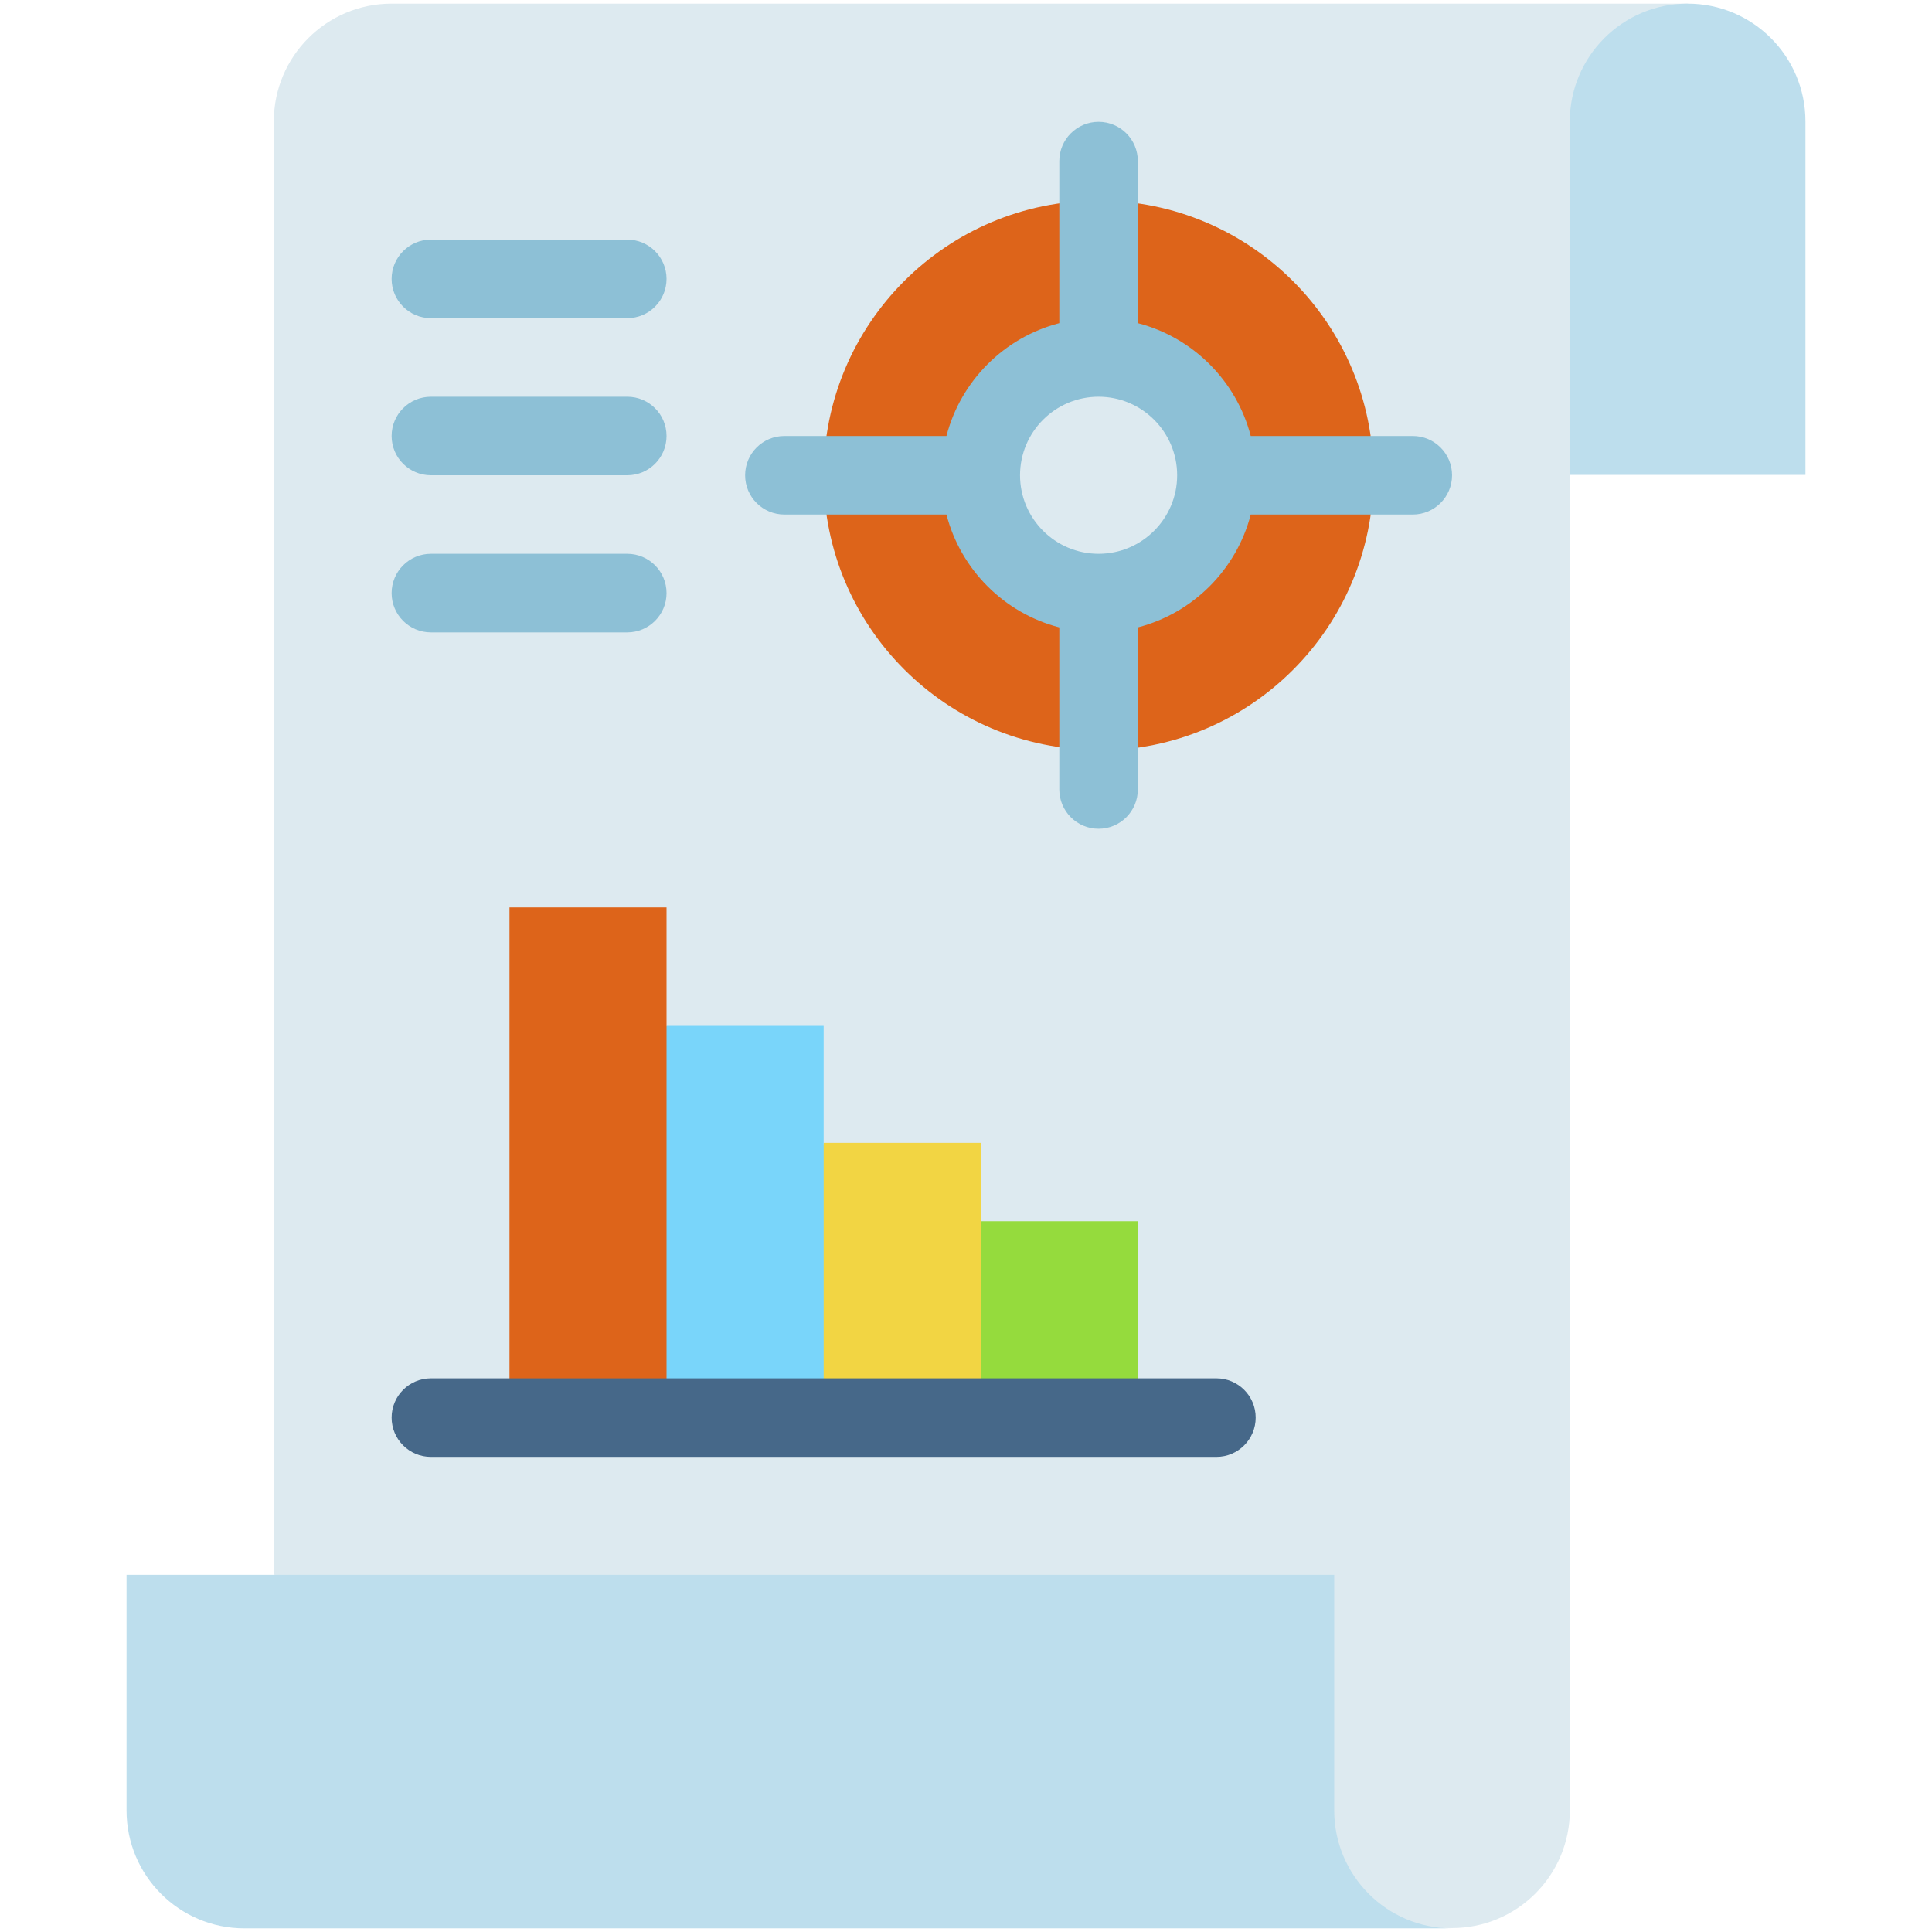 <svg width="34" height="34" viewBox="0 0 34 34" fill="none" xmlns="http://www.w3.org/2000/svg">
<path d="M6.892 0.064C5.747 0.064 4.819 0.992 4.819 2.137C4.819 3.199 4.819 26.559 4.819 27.71L24.895 33.899L25.382 33.931H25.554C26.699 33.931 27.627 33.003 27.627 31.857V8.358L29.701 0.064H6.892Z" fill="#DDEAF0"/>
<path d="M21.406 8.368H24.171C24.171 11.04 22.005 13.207 19.333 13.207V10.442C20.477 10.442 21.406 9.514 21.406 8.368ZM24.171 8.368H21.406C21.406 7.223 20.477 6.295 19.333 6.295V3.53C22.005 3.53 24.171 5.696 24.171 8.368ZM19.333 3.53V6.295C18.188 6.295 17.259 7.223 17.259 8.368H14.495C14.495 5.696 16.661 3.53 19.333 3.53Z" fill="#DD641A"/>
<path d="M19.333 10.433V13.197C16.661 13.197 14.495 11.031 14.495 8.359H17.259C17.259 9.504 18.188 10.433 19.333 10.433Z" fill="#DD641A"/>
<path d="M29.7 0.064C30.845 0.064 31.773 0.992 31.773 2.137V8.358H27.626V2.137C27.626 1.003 28.545 0.064 29.7 0.064Z" fill="#BDDEED"/>
<path d="M20.024 21.492V24.948H17.259L16.555 23.45L17.259 21.492H20.024Z" fill="#95DB3D"/>
<path d="M17.259 24.951H14.495L13.89 22.786L14.495 20.113H17.259C17.259 21.42 17.259 24.09 17.259 24.951Z" fill="#F2D543"/>
<path d="M14.495 24.953H11.73L10.841 22.165L11.73 18.041H14.495C14.495 18.872 14.495 24.131 14.495 24.953Z" fill="#79D5FA"/>
<path d="M11.73 24.954H8.966V15.969H11.73C11.73 17.132 11.73 24.148 11.73 24.954Z" fill="#DD641A"/>
<path d="M25.554 33.936H4.3C3.155 33.936 2.227 33.008 2.227 31.862V27.715C3.323 27.715 22.782 27.715 23.48 27.715V31.862C23.48 32.997 24.399 33.936 25.554 33.936Z" fill="#BDDEED"/>
<path d="M21.407 25.639H7.583C7.202 25.639 6.892 25.33 6.892 24.948C6.892 24.566 7.202 24.257 7.583 24.257H21.407C21.788 24.257 22.098 24.566 22.098 24.948C22.098 25.33 21.788 25.639 21.407 25.639Z" fill="#466889"/>
<path d="M24.863 7.673H22.011C21.76 6.703 20.994 5.938 20.024 5.687V2.835C20.024 2.453 19.715 2.144 19.333 2.144C18.952 2.144 18.642 2.453 18.642 2.835V5.687C17.672 5.938 16.907 6.703 16.656 7.673H13.804C13.422 7.673 13.113 7.982 13.113 8.364C13.113 8.746 13.422 9.055 13.804 9.055H16.656C16.907 10.025 17.672 10.791 18.642 11.041V13.893C18.642 14.275 18.952 14.585 19.333 14.585C19.715 14.585 20.024 14.275 20.024 13.893V11.041C20.994 10.791 21.76 10.025 22.011 9.055H24.863C25.244 9.055 25.554 8.746 25.554 8.364C25.554 7.982 25.244 7.673 24.863 7.673ZM19.333 9.746C18.571 9.746 17.951 9.126 17.951 8.364C17.951 7.602 18.571 6.982 19.333 6.982C20.096 6.982 20.716 7.602 20.716 8.364C20.716 9.126 20.096 9.746 19.333 9.746ZM11.039 5.599H7.583C7.202 5.599 6.892 5.29 6.892 4.908C6.892 4.527 7.202 4.217 7.583 4.217H11.039C11.421 4.217 11.73 4.527 11.73 4.908C11.73 5.29 11.421 5.599 11.039 5.599ZM11.039 8.364H7.583C7.202 8.364 6.892 8.055 6.892 7.673C6.892 7.291 7.202 6.982 7.583 6.982H11.039C11.421 6.982 11.73 7.291 11.73 7.673C11.73 8.055 11.421 8.364 11.039 8.364ZM11.039 11.129H7.583C7.202 11.129 6.892 10.819 6.892 10.438C6.892 10.056 7.202 9.746 7.583 9.746H11.039C11.421 9.746 11.73 10.056 11.73 10.438C11.73 10.819 11.421 11.129 11.039 11.129Z" fill="#8DC0D6"/>
</svg>
